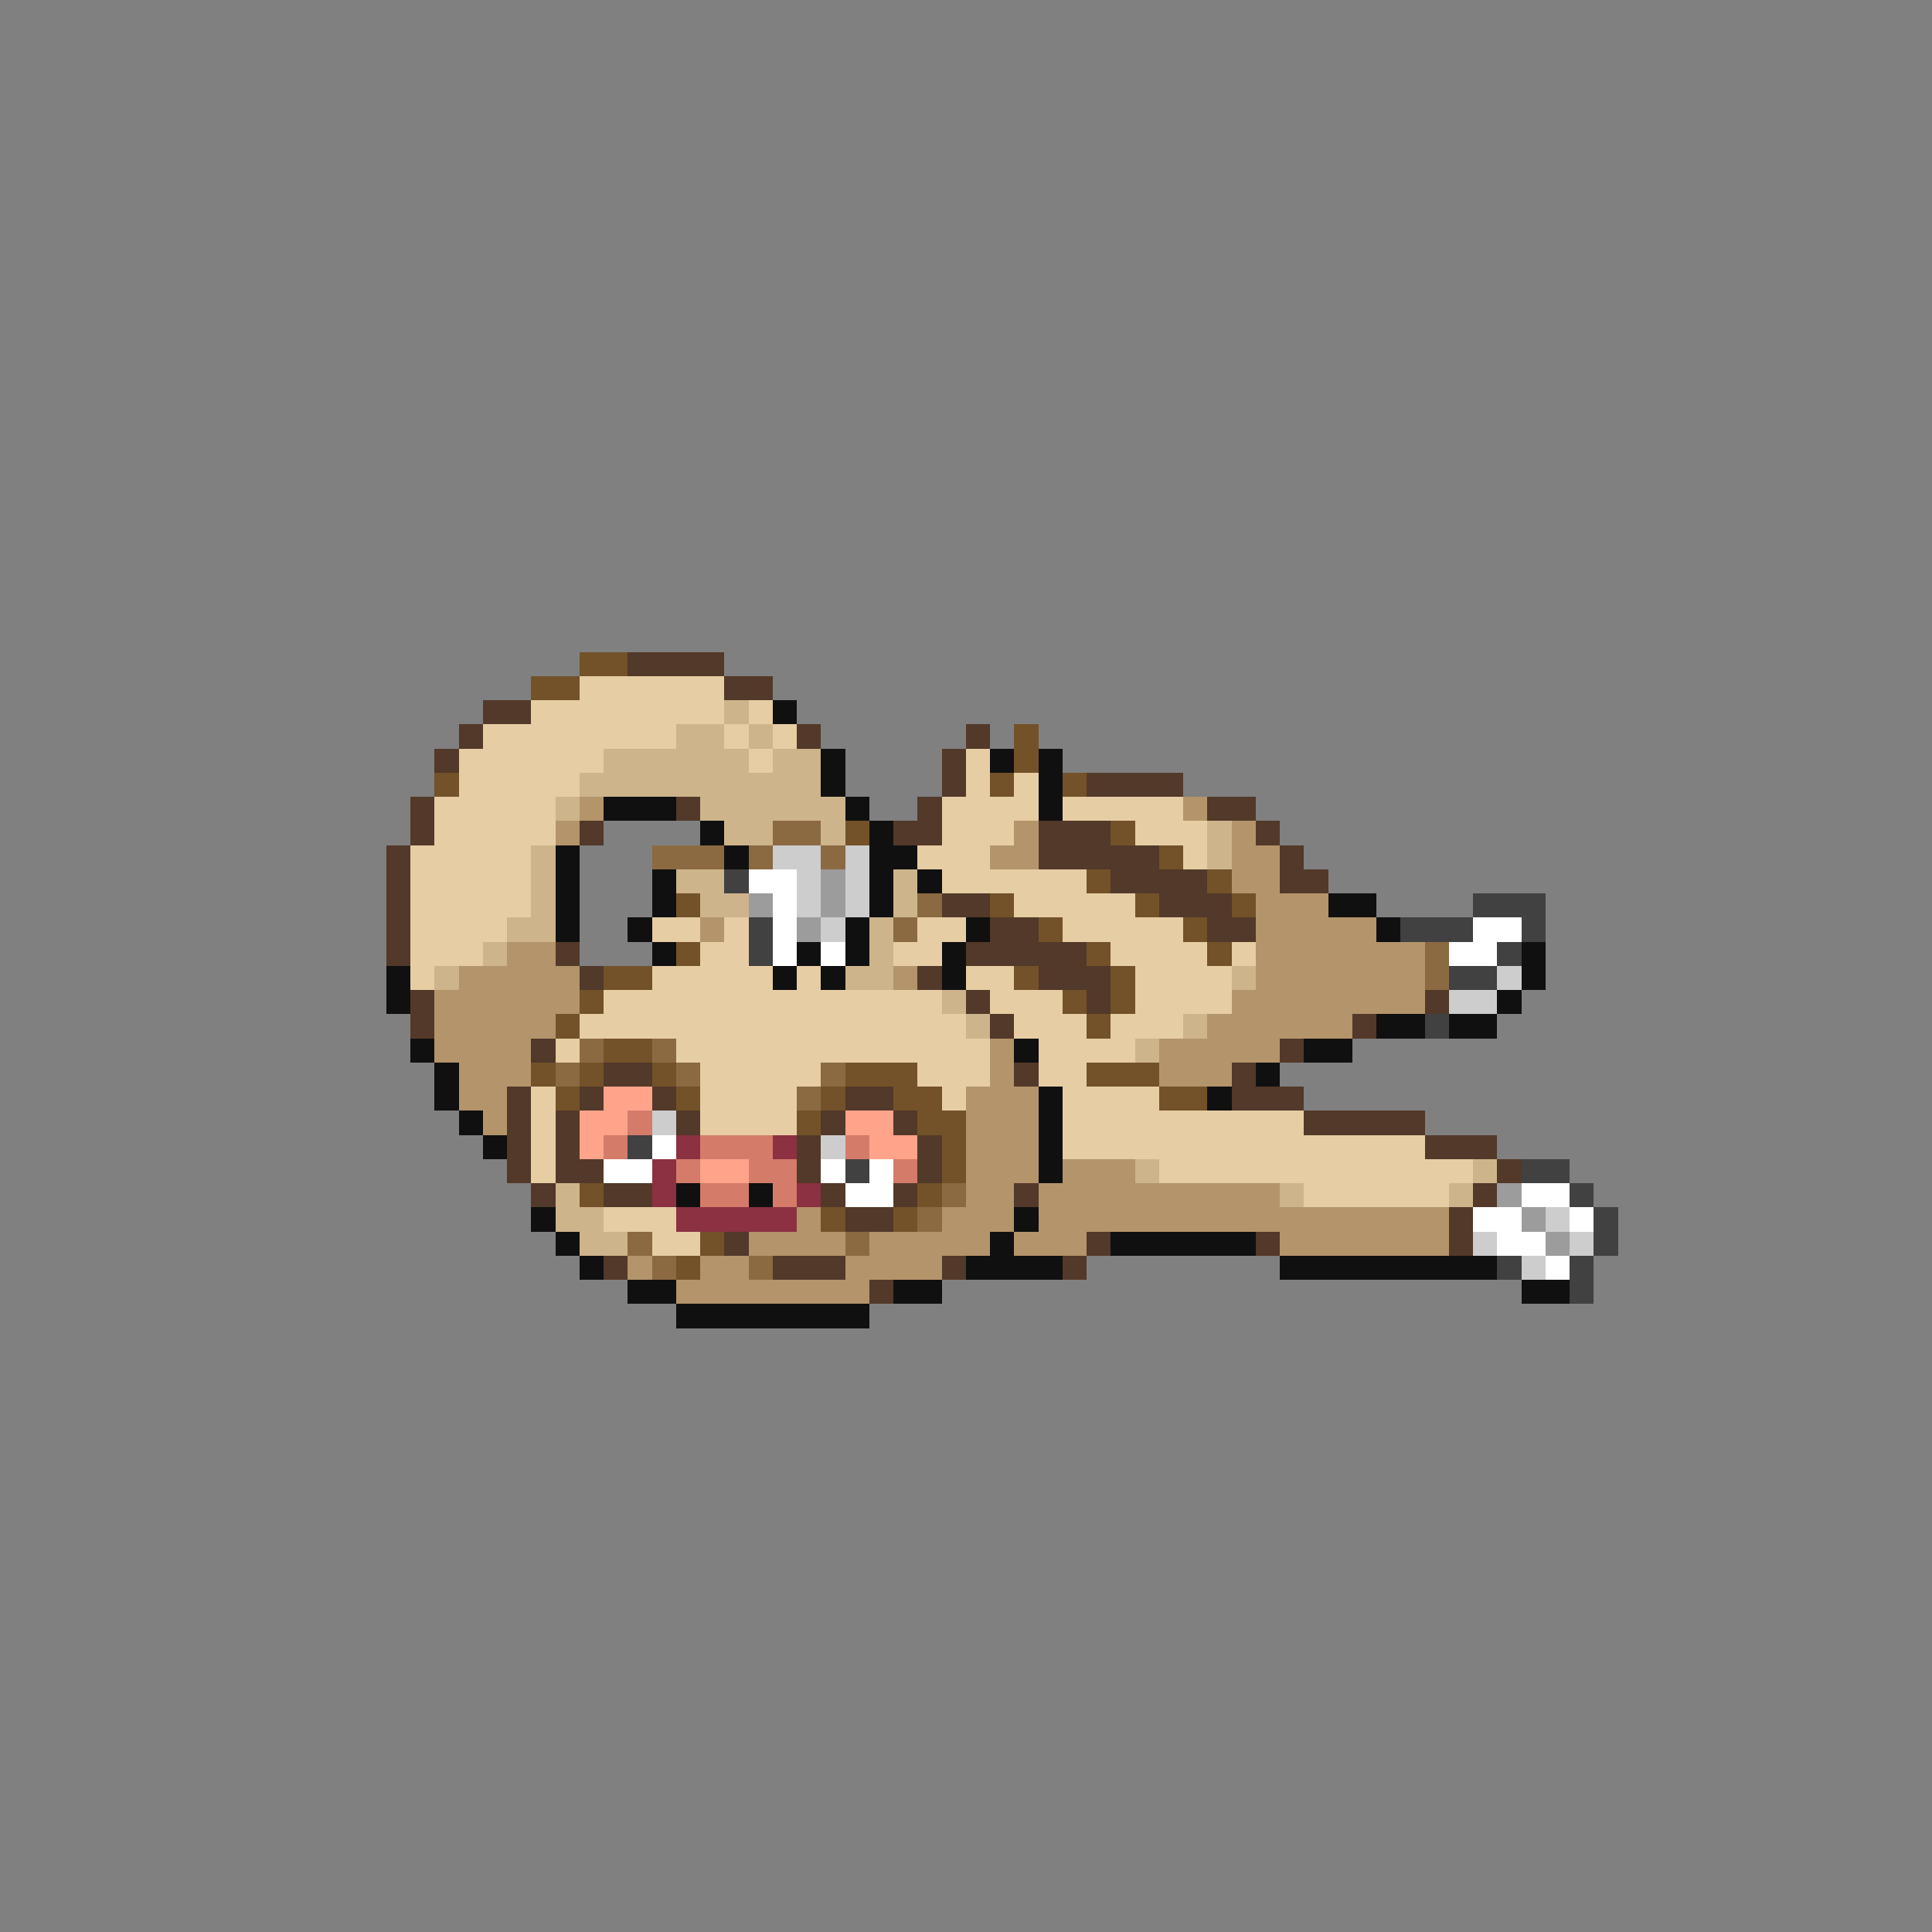 <svg xmlns="http://www.w3.org/2000/svg" viewBox="0 -0.5 80 80" shape-rendering="crispEdges">
<rect x="0" y="-0.5" width="80" height="80" fill="#808080" stroke="none"/>
<path stroke="#735229" d="M24 27h2M22 28h2M42 30h1M42 31h1M18 32h1M41 32h1M44 32h1M35 34h1M46 34h1M48 35h1M45 36h1M50 36h1M28 37h1M41 37h1M47 37h1M51 37h1M43 38h1M49 38h1M28 39h1M45 39h1M50 39h1M25 40h2M42 40h1M46 40h1M24 41h1M44 41h1M46 41h1M23 42h1M45 42h1M25 43h2M22 44h1M24 44h1M27 44h1M35 44h3M45 44h3M23 45h1M28 45h1M34 45h1M37 45h2M48 45h2M33 46h1M38 46h2M39 47h1M39 48h1M24 49h1M38 49h1M34 50h1M37 50h1M29 51h1M28 52h1" />
<path stroke="#523929" d="M26 27h4M30 28h2M20 29h2M19 30h1M33 30h1M40 30h1M18 31h1M39 31h1M39 32h1M45 32h4M17 33h1M28 33h1M38 33h1M50 33h2M17 34h1M24 34h1M37 34h2M43 34h3M52 34h1M16 35h1M43 35h5M53 35h1M16 36h1M46 36h4M53 36h2M16 37h1M39 37h2M48 37h3M16 38h1M41 38h2M50 38h2M16 39h1M23 39h1M40 39h5M24 40h1M38 40h1M43 40h3M17 41h1M40 41h1M45 41h1M59 41h1M17 42h1M41 42h1M56 42h1M22 43h1M53 43h1M25 44h2M42 44h1M51 44h1M21 45h1M24 45h1M27 45h1M35 45h2M51 45h3M21 46h1M23 46h1M28 46h1M34 46h1M37 46h1M54 46h5M21 47h1M23 47h1M33 47h1M38 47h1M59 47h3M21 48h1M23 48h2M33 48h1M38 48h1M62 48h1M22 49h1M25 49h2M34 49h1M37 49h1M42 49h1M61 49h1M35 50h2M60 50h1M30 51h1M45 51h1M52 51h1M60 51h1M25 52h1M32 52h3M39 52h1M44 52h1M36 53h1" />
<path stroke="#e6cda4" d="M24 28h6M22 29h8M31 29h1M20 30h8M30 30h1M32 30h1M19 31h6M31 31h1M40 31h1M19 32h5M40 32h1M42 32h1M18 33h5M39 33h4M44 33h5M18 34h5M39 34h3M47 34h3M17 35h5M38 35h3M49 35h1M17 36h5M39 36h6M17 37h5M42 37h5M17 38h4M27 38h2M30 38h1M38 38h2M44 38h5M17 39h3M29 39h2M37 39h2M46 39h4M51 39h1M17 40h1M27 40h5M33 40h1M40 40h2M47 40h4M25 41h14M41 41h3M47 41h4M24 42h16M42 42h3M46 42h3M23 43h1M28 43h13M43 43h4M29 44h5M38 44h3M43 44h2M22 45h1M29 45h4M39 45h1M44 45h4M22 46h1M29 46h4M44 46h10M22 47h1M44 47h15M22 48h1M48 48h13M54 49h6M25 50h3M27 51h2" />
<path stroke="#cdb48b" d="M30 29h1M28 30h2M31 30h1M25 31h6M32 31h2M24 32h10M23 33h1M29 33h6M30 34h2M34 34h1M50 34h1M22 35h1M50 35h1M22 36h1M28 36h2M37 36h1M22 37h1M29 37h2M37 37h1M21 38h2M36 38h1M20 39h1M36 39h1M18 40h1M35 40h2M51 40h1M39 41h1M40 42h1M49 42h1M47 43h1M47 48h1M61 48h1M23 49h1M53 49h1M60 49h1M23 50h2M24 51h2" />
<path stroke="#101010" d="M32 29h1M34 31h1M41 31h1M43 31h1M34 32h1M43 32h1M25 33h3M35 33h1M43 33h1M29 34h1M36 34h1M23 35h1M30 35h1M36 35h2M23 36h1M27 36h1M36 36h1M38 36h1M23 37h1M27 37h1M36 37h1M55 37h2M23 38h1M26 38h1M35 38h1M40 38h1M57 38h1M27 39h1M33 39h1M35 39h1M39 39h1M63 39h1M16 40h1M32 40h1M34 40h1M39 40h1M63 40h1M16 41h1M62 41h1M57 42h2M60 42h2M17 43h1M42 43h1M54 43h2M18 44h1M52 44h1M18 45h1M43 45h1M50 45h1M19 46h1M43 46h1M20 47h1M43 47h1M43 48h1M28 49h1M31 49h1M22 50h1M42 50h1M23 51h1M41 51h1M46 51h6M24 52h1M40 52h4M53 52h9M26 53h2M37 53h2M63 53h2M28 54h8" />
<path stroke="#b4946a" d="M24 33h1M49 33h1M23 34h1M42 34h1M51 34h1M41 35h2M51 35h2M51 36h2M52 37h3M29 38h1M52 38h5M21 39h2M52 39h7M19 40h5M37 40h1M52 40h7M18 41h6M51 41h8M18 42h5M50 42h6M18 43h4M41 43h1M48 43h5M19 44h3M41 44h1M48 44h3M19 45h2M40 45h3M20 46h1M40 46h3M40 47h3M40 48h3M44 48h3M40 49h2M43 49h10M33 50h1M39 50h3M43 50h17M31 51h4M36 51h5M42 51h3M53 51h7M26 52h1M29 52h2M35 52h4M28 53h8" />
<path stroke="#8b6a41" d="M32 34h2M27 35h3M31 35h1M34 35h1M38 37h1M37 38h1M59 39h1M59 40h1M24 43h1M27 43h1M23 44h1M28 44h1M34 44h1M33 45h1M39 49h1M38 50h1M26 51h1M35 51h1M27 52h1M31 52h1" />
<path stroke="#cdcdcd" d="M32 35h2M35 35h1M33 36h1M35 36h1M33 37h1M35 37h1M34 38h1M62 40h1M60 41h2M27 46h1M34 47h1M64 50h1M61 51h1M65 51h1M63 52h1" />
<path stroke="#414141" d="M30 36h1M61 37h3M31 38h1M58 38h3M63 38h1M31 39h1M62 39h1M60 40h2M59 42h1M26 47h1M35 48h1M63 48h2M65 49h1M66 50h1M66 51h1M62 52h1M65 52h1M65 53h1" />
<path stroke="#ffffff" d="M31 36h2M32 37h1M32 38h1M61 38h2M32 39h1M34 39h1M60 39h2M27 47h1M25 48h2M34 48h1M36 48h1M35 49h2M63 49h2M61 50h2M65 50h1M62 51h2M64 52h1" />
<path stroke="#9c9c9c" d="M34 36h1M31 37h1M34 37h1M33 38h1M62 49h1M63 50h1M64 51h1" />
<path stroke="#ffa48b" d="M25 45h2M24 46h2M35 46h2M24 47h1M36 47h2M29 48h2" />
<path stroke="#d57b6a" d="M26 46h1M25 47h1M29 47h3M35 47h1M28 48h1M31 48h2M37 48h1M29 49h2M32 49h1" />
<path stroke="#8b3141" d="M28 47h1M32 47h1M27 48h1M27 49h1M33 49h1M28 50h5" />
</svg>